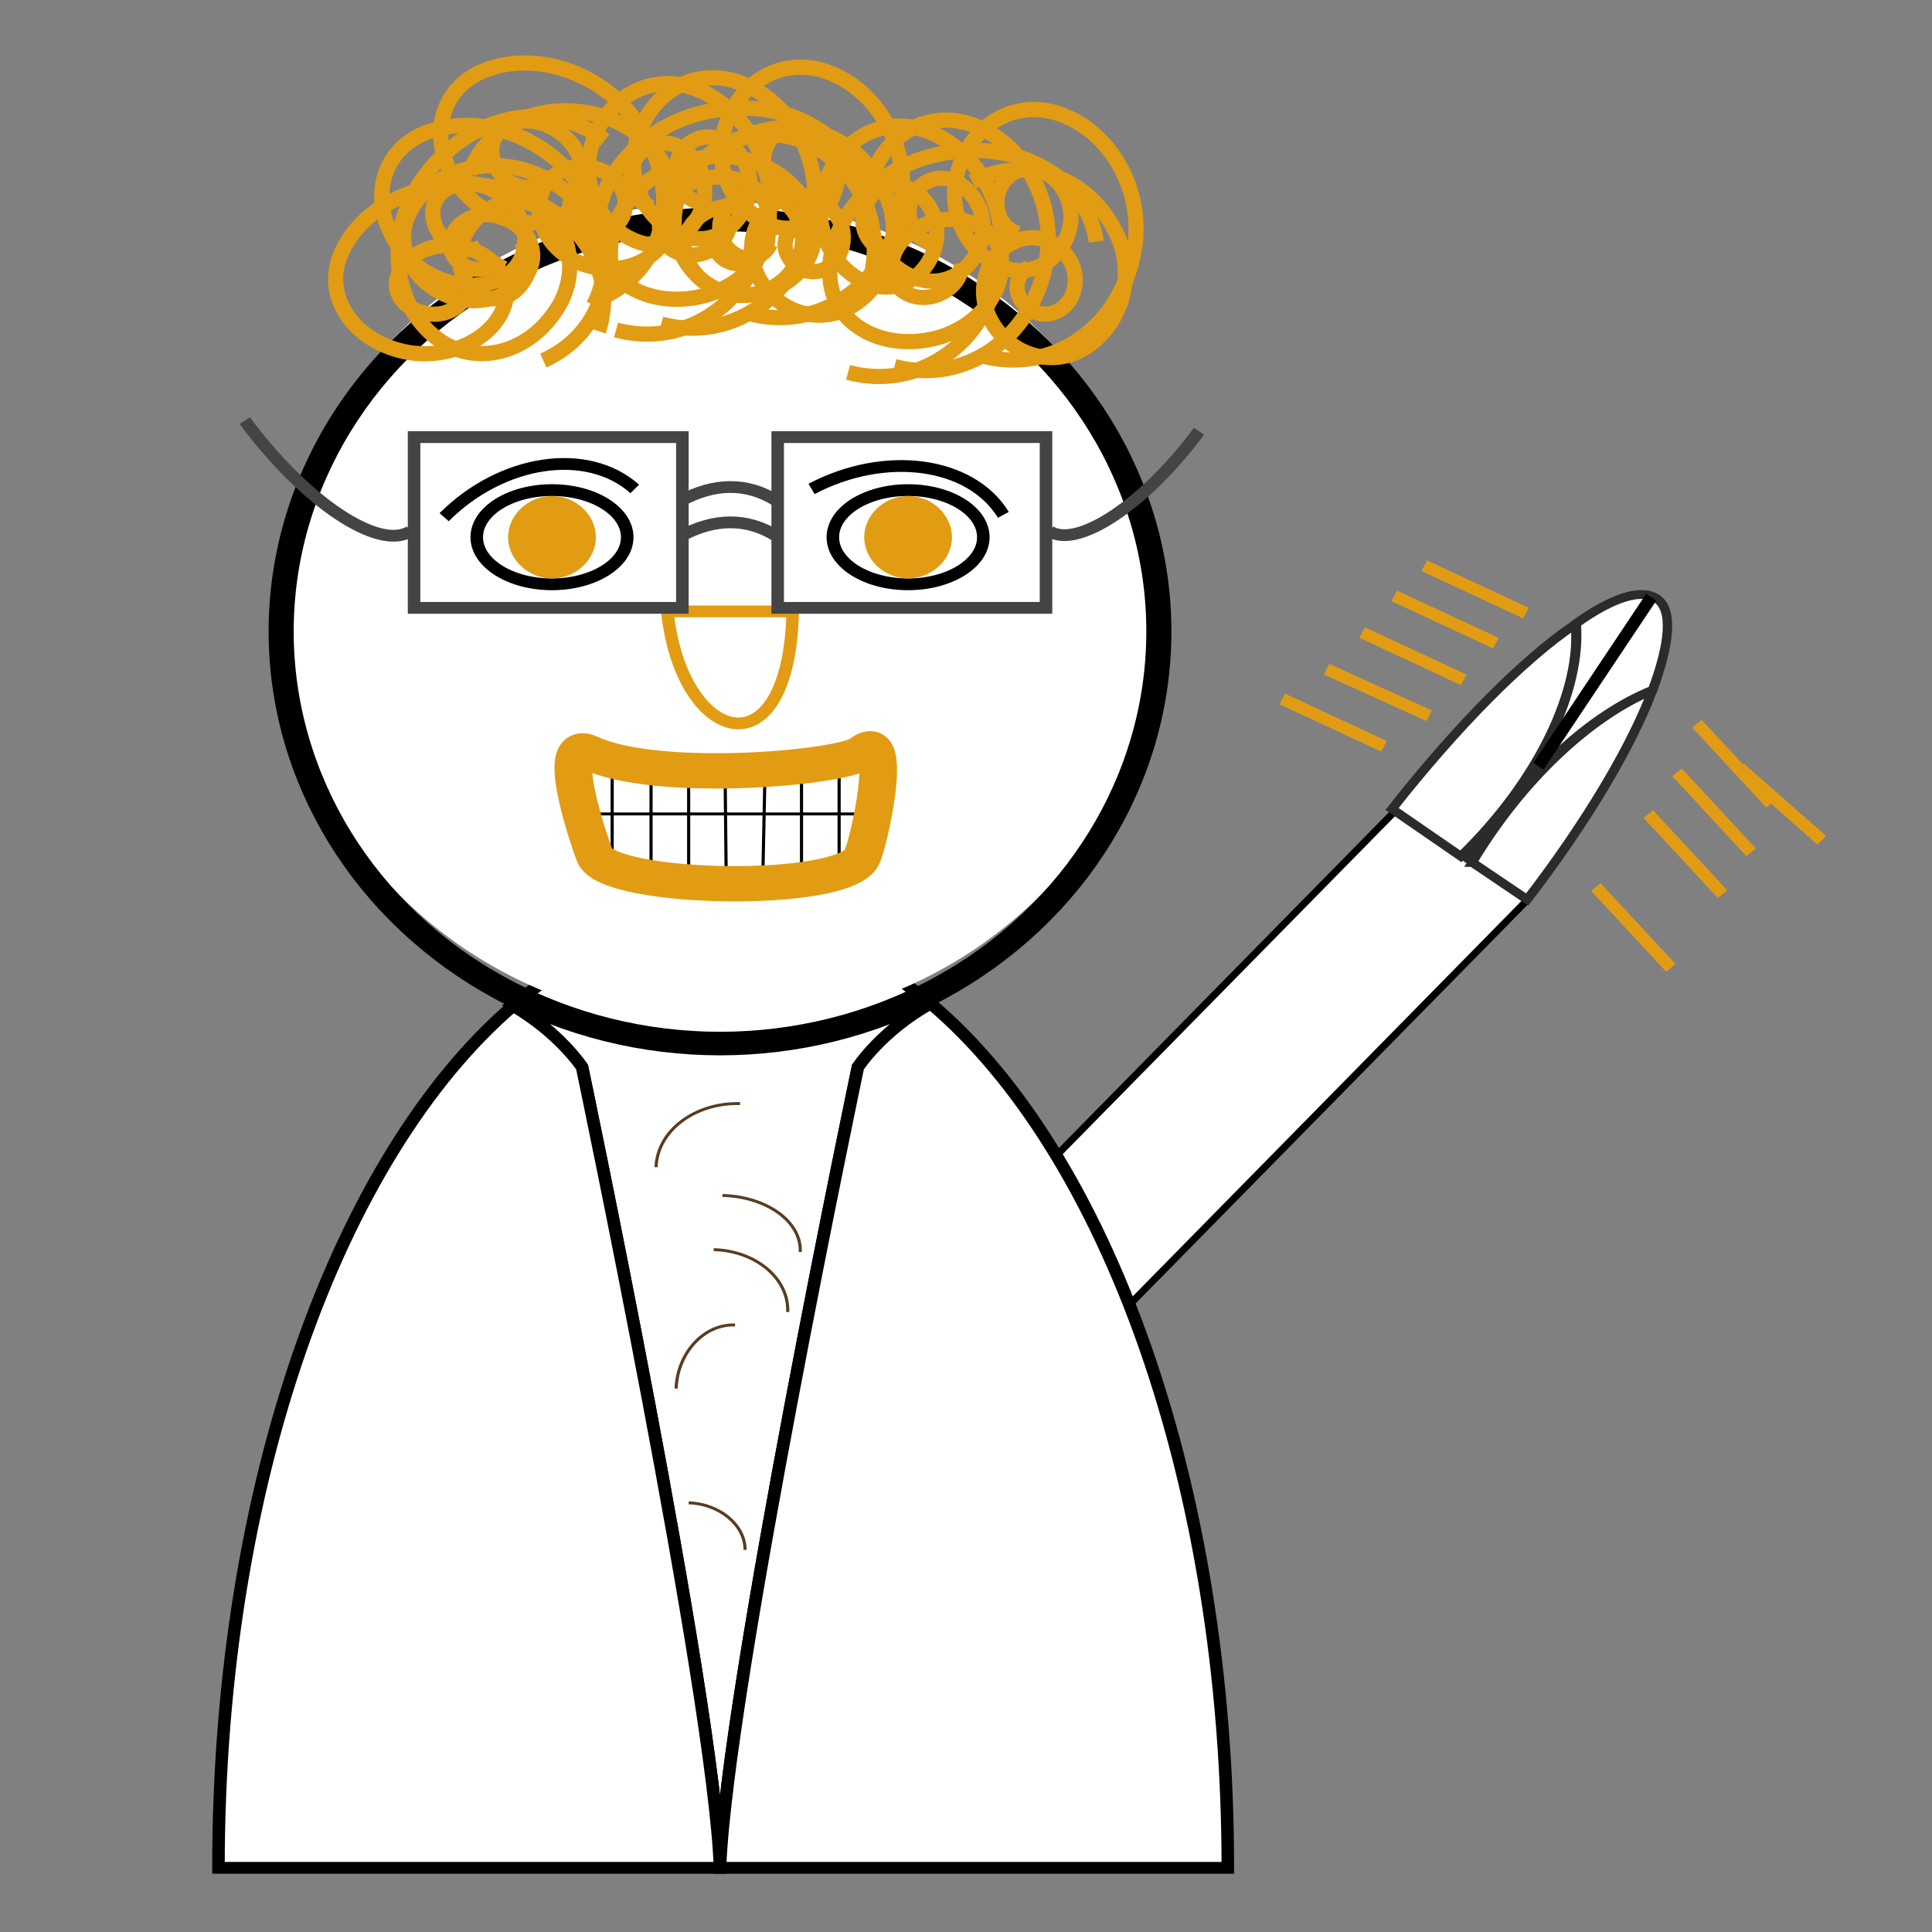 <?xml version="1.0" encoding="UTF-8" standalone="no"?>
<svg
   xmlns:dc="http://purl.org/dc/elements/1.1/"
   xmlns:cc="http://creativecommons.org/ns#"
   xmlns:rdf="http://www.w3.org/1999/02/22-rdf-syntax-ns#"
   xmlns:svg="http://www.w3.org/2000/svg"
   xmlns="http://www.w3.org/2000/svg"
   xmlns:xlink="http://www.w3.org/1999/xlink"
   xml:space="preserve"
   style="enable-background:new 0 0 200 200;"
   viewBox="0 0 200 200"
   y="0px"
   x="0px"
   id="Layer_1"
   version="1.1"><rect x="0" y="0" width="200" height="200" fill="#808080" stroke="none"/><defs
     id="defs8685"><defs
       id="defs8513"><rect
         y="0"
         x="0"
         id="SVGID_1_"
         width="200"
         height="200" /></defs><clipPath
       id="SVGID_2_"><use
         height="100%"
         width="100%"
         y="0"
         x="0"
         xlink:href="#SVGID_1_"
         style="overflow:visible"
         id="use8515" /></clipPath></defs><style
     id="style8508"
     type="text/css">
	.st0{fill:#FFFFFF;}
	.st1{clip-path:url(#SVGID_2_);fill:none;stroke:#2B2B2B;stroke-miterlimit:10;}
	.st2{clip-path:url(#SVGID_2_);fill:none;stroke:#593D21;stroke-width:0.25;stroke-miterlimit:10;}
	.st3{clip-path:url(#SVGID_2_);fill:#FFFFFF;}
	.st4{clip-path:url(#SVGID_2_);fill:none;stroke:#000000;stroke-miterlimit:10;}
	.st5{clip-path:url(#SVGID_2_);fill:none;stroke:#E19C14;stroke-miterlimit:10;}
	.st6{clip-path:url(#SVGID_2_);fill:none;stroke:#000000;stroke-width:2;stroke-miterlimit:10;}
	.st7{clip-path:url(#SVGID_2_);fill:#E19C14;}
	.st8{clip-path:url(#SVGID_2_);fill:none;stroke:#444444;stroke-miterlimit:10;}
	.st9{clip-path:url(#SVGID_2_);}
	.st10{clip-path:url(#SVGID_2_);fill:none;stroke:#000000;stroke-width:0.25;stroke-miterlimit:10;}
	.st11{clip-path:url(#SVGID_2_);fill:none;stroke:#E19C14;stroke-width:3;stroke-miterlimit:10;}
	.st12{clip-path:url(#SVGID_2_);fill:none;stroke:#2B2B2B;stroke-width:0.75;stroke-miterlimit:10;}
	.st13{clip-path:url(#SVGID_2_);fill:#E19C14;stroke:#E19C14;stroke-miterlimit:10;}
	.st14{fill:none;stroke:#000000;stroke-miterlimit:10;}
	.st15{fill:none;stroke:#E19C14;stroke-width:1.25;stroke-miterlimit:10;}
</style><g
     transform="translate(8.989,5.992)"
     id="g11093"><rect
       style="opacity:1;fill:#ffffff;fill-opacity:1;stroke:#000000;stroke-width:0.742;stroke-miterlimit:4;stroke-dasharray:none"
       id="rect11011"
       width="16.474"
       height="70.573"
       x="153.63"
       y="-12.26"
       transform="matrix(0.826,0.564,-0.701,0.713,0,0)" /><path
       id="path8522"
       clip-path="url(#SVGID_2_)"
       d="m 53.1,152.4 c -2.9,-0.1 -5.3,1.6 -5.3,3.8"
       class="st2"
       style="fill:none;stroke:#593d21;stroke-width:0.25;stroke-miterlimit:10"
       transform="matrix(1.298,0,0,1.219,-3.897,-41.196)" /><path
       id="path8524"
       clip-path="url(#SVGID_2_)"
       d="M 69.8,113.7 C 64.9,109.4 59.4,107 53.7,107 c -5.8,0 -11.3,2.5 -16.3,6.9 4.8,2.3 10.3,3.6 16,3.6 6,0 11.5,-1.4 16.4,-3.8"
       class="st3"
       style="fill:#ffffff"
       transform="matrix(1.298,0,0,1.219,-3.897,-41.196)" /><path
       id="path8526"
       clip-path="url(#SVGID_2_)"
       d="M 69.8,113.7 C 64.9,109.4 59.4,107 53.7,107 c -5.8,0 -11.3,2.5 -16.3,6.9 4.8,2.3 10.3,3.6 16,3.6 6,0 11.5,-1.4 16.4,-3.8 z"
       class="st4"
       style="fill:none;stroke:#000000;stroke-miterlimit:10"
       transform="matrix(1.298,0,0,1.219,-3.897,-41.196)" /><path
       id="path8528"
       clip-path="url(#SVGID_2_)"
       d="m 42.5,119.5 c 0,0 10.5,53.2 11,68 v 0 c 0.5,-14.8 11,-68 11,-68 0,0 1.9,-3.1 5.8,-5.4 -0.1,-0.1 -0.3,-0.3 -0.4,-0.4 -4.9,2.4 -10.5,3.8 -16.3,3.8 -5.7,0 -11.2,-1.3 -16,-3.6 -0.2,0.1 -0.3,0.3 -0.5,0.4 3.6,2.3 5.4,5.2 5.4,5.2"
       class="st3"
       style="fill:#ffffff"
       transform="matrix(1.298,0,0,1.219,-3.897,-41.196)" /><path
       id="path8530"
       clip-path="url(#SVGID_2_)"
       d="m 42.5,119.5 c 0,0 10.5,53.2 11,68 v 0 c 0.5,-14.8 11,-68 11,-68 0,0 1.9,-3.1 5.8,-5.4 -0.1,-0.1 -0.3,-0.3 -0.4,-0.4 -4.9,2.4 -10.5,3.8 -16.3,3.8 -5.7,0 -11.2,-1.3 -16,-3.6 -0.2,0.1 -0.3,0.3 -0.5,0.4 3.6,2.3 5.4,5.2 5.4,5.2 z"
       class="st4"
       style="fill:none;stroke:#000000;stroke-miterlimit:10"
       transform="matrix(1.298,0,0,1.219,-3.897,-41.196)" /><path
       id="path8532"
       clip-path="url(#SVGID_2_)"
       d="m 64.5,119.5 c 0,0 -10.5,53.2 -11,68 H 94 c 0,-32.7 -9.7,-60.8 -23.7,-73.4 -3.9,2.3 -5.8,5.4 -5.8,5.4"
       class="st3"
       style="fill:#ffffff"
       transform="matrix(1.298,0,0,1.219,-3.897,-41.196)" /><path
       id="path8534"
       clip-path="url(#SVGID_2_)"
       d="m 64.5,119.5 c 0,0 -10.5,53.2 -11,68 H 94 c 0,-32.7 -9.7,-60.8 -23.7,-73.4 -3.9,2.3 -5.8,5.4 -5.8,5.4 z"
       class="st4"
       style="fill:none;stroke:#000000;stroke-miterlimit:10"
       transform="matrix(1.298,0,0,1.219,-3.897,-41.196)" /><path
       id="path8536"
       clip-path="url(#SVGID_2_)"
       d="m 13.5,187.5 h 40 c -0.5,-14.8 -11,-68 -11,-68 0,0 -1.8,-2.9 -5.5,-5.2 C 23.1,127 13.5,155 13.5,187.5"
       class="st3"
       style="fill:#ffffff"
       transform="matrix(1.298,0,0,1.219,-3.897,-41.196)" /><path
       id="path8538"
       clip-path="url(#SVGID_2_)"
       d="m 13.5,187.5 h 40 c -0.5,-14.8 -11,-68 -11,-68 0,0 -1.8,-2.9 -5.5,-5.2 C 23.1,127 13.5,155 13.5,187.5 Z"
       class="st4"
       style="fill:none;stroke:#000000;stroke-miterlimit:10"
       transform="matrix(1.298,0,0,1.219,-3.897,-41.196)" /><path
       id="path8540"
       clip-path="url(#SVGID_2_)"
       d="m 88.5,81 c 0,19.3 -15.7,35 -35,35 -19.3,0 -35,-15.7 -35,-35 0,-19.3 15.7,-35 35,-35 19.3,0 35,15.7 35,35"
       class="st3"
       style="fill:#ffffff"
       transform="matrix(1.298,0,0,1.219,-3.897,-41.196)" /><path
       id="path8542"
       clip-path="url(#SVGID_2_)"
       d="m 49.3,80.8 c 1.1,11.3 9.7,14 10,0 z"
       class="st5"
       style="fill:none;stroke:#e19c14;stroke-miterlimit:10"
       transform="matrix(1.298,0,0,1.219,-3.897,-41.196)" /><circle
       id="circle8544"
       clip-path="url(#SVGID_2_)"
       r="35"
       cy="82.5"
       cx="53.5"
       class="st6"
       style="fill:none;stroke:#000000;stroke-width:2;stroke-miterlimit:10"
       transform="matrix(1.298,0,0,1.219,-3.897,-41.196)" /><path
       id="path8546"
       clip-path="url(#SVGID_2_)"
       d="M 46.7,70.4 C 42.9,66.8 36.1,67.9 31.5,72.8"
       class="st4"
       style="fill:none;stroke:#000000;stroke-miterlimit:10"
       transform="matrix(1.298,0,0,1.219,-3.897,-41.196)" /><path
       id="path8548"
       clip-path="url(#SVGID_2_)"
       d="M 76.1,72.6 C 73.5,68.1 66.7,67.1 60.8,70.4"
       class="st4"
       style="fill:none;stroke:#000000;stroke-miterlimit:10"
       transform="matrix(1.298,0,0,1.219,-3.897,-41.196)" /><ellipse
       id="ellipse8550"
       clip-path="url(#SVGID_2_)"
       ry="4"
       rx="6"
       cy="74.5"
       cx="40.1"
       class="st4"
       style="fill:none;stroke:#000000;stroke-miterlimit:10"
       transform="matrix(1.298,0,0,1.219,-3.897,-41.196)" /><path
       id="path8552"
       clip-path="url(#SVGID_2_)"
       d="m 43.6,74.5 c 0,1.9 -1.6,3.5 -3.5,3.5 -1.9,0 -3.5,-1.6 -3.5,-3.5 0,-1.9 1.6,-3.5 3.5,-3.5 1.9,0 3.5,1.6 3.5,3.5"
       class="st7"
       style="fill:#e19c14"
       transform="matrix(1.298,0,0,1.219,-3.897,-41.196)" /><ellipse
       id="ellipse8554"
       clip-path="url(#SVGID_2_)"
       ry="4"
       rx="6"
       cy="74.5"
       cx="68.5"
       class="st4"
       style="fill:none;stroke:#000000;stroke-miterlimit:10"
       transform="matrix(1.298,0,0,1.219,-3.897,-41.196)" /><path
       id="path8556"
       clip-path="url(#SVGID_2_)"
       d="M 72,74.5 C 72,76.4 70.4,78 68.5,78 66.6,78 65,76.4 65,74.5 65,72.6 66.6,71 68.5,71 c 1.9,0 3.5,1.6 3.5,3.5"
       class="st7"
       style="fill:#e19c14"
       transform="matrix(1.298,0,0,1.219,-3.897,-41.196)" /><path
       id="path8558"
       clip-path="url(#SVGID_2_)"
       d="m 50.4,71.4 c 2.6,-1.5 5.2,-1.6 7.6,0"
       class="st8"
       style="fill:none;stroke:#444444;stroke-miterlimit:10"
       transform="matrix(1.298,0,0,1.219,-3.897,-41.196)" /><rect
       id="rect8560"
       clip-path="url(#SVGID_2_)"
       height="14.5"
       width="21.4"
       class="st8"
       y="66"
       x="58.1"
       style="fill:none;stroke:#444444;stroke-miterlimit:10"
       transform="matrix(1.298,0,0,1.219,-3.897,-41.196)" /><rect
       id="rect8562"
       clip-path="url(#SVGID_2_)"
       height="14.5"
       width="21.4"
       class="st8"
       y="66"
       x="29.1"
       style="fill:none;stroke:#444444;stroke-miterlimit:10"
       transform="matrix(1.298,0,0,1.219,-3.897,-41.196)" /><path
       id="path8564"
       clip-path="url(#SVGID_2_)"
       d="M 28.8,74 C 26.3,75.7 20.4,71.5 15.6,64.6"
       class="st8"
       style="fill:none;stroke:#444444;stroke-miterlimit:10"
       transform="matrix(1.298,0,0,1.219,-3.897,-41.196)" /><path
       id="path8566"
       clip-path="url(#SVGID_2_)"
       d="m 79.8,74 c 2.2,1.5 7.6,-2.3 11.9,-8.5"
       class="st8"
       style="fill:none;stroke:#444444;stroke-miterlimit:10"
       transform="matrix(1.298,0,0,1.219,-3.897,-41.196)" /><path
       id="path8568"
       clip-path="url(#SVGID_2_)"
       d="m 50.4,74.4 c 2.6,-1.5 5.2,-1.6 7.6,0"
       class="st8"
       style="fill:none;stroke:#444444;stroke-miterlimit:10"
       transform="matrix(1.298,0,0,1.219,-3.897,-41.196)" /><line
       id="line8570"
       clip-path="url(#SVGID_2_)"
       y2="94"
       x2="57.1"
       y1="104"
       x1="56.9"
       class="st9"
       transform="matrix(1.298,0,0,1.219,-3.897,-41.196)" /><line
       id="line8572"
       clip-path="url(#SVGID_2_)"
       y2="94"
       x2="57.1"
       y1="104"
       x1="56.9"
       class="st10"
       style="fill:none;stroke:#000000;stroke-width:0.25;stroke-miterlimit:10"
       transform="matrix(1.298,0,0,1.219,-3.897,-41.196)" /><line
       id="line8574"
       clip-path="url(#SVGID_2_)"
       y2="93"
       x2="63"
       y1="103"
       x1="63"
       class="st9"
       transform="matrix(1.298,0,0,1.219,-3.897,-41.196)" /><line
       id="line8576"
       clip-path="url(#SVGID_2_)"
       y2="93"
       x2="63"
       y1="103"
       x1="63"
       class="st10"
       style="fill:none;stroke:#000000;stroke-width:0.25;stroke-miterlimit:10"
       transform="matrix(1.298,0,0,1.219,-3.897,-41.196)" /><line
       id="line8578"
       clip-path="url(#SVGID_2_)"
       y2="104"
       x2="60"
       y1="94"
       x1="60"
       class="st9"
       transform="matrix(1.298,0,0,1.219,-3.897,-41.196)" /><line
       id="line8580"
       clip-path="url(#SVGID_2_)"
       y2="104"
       x2="60"
       y1="94"
       x1="60"
       class="st10"
       style="fill:none;stroke:#000000;stroke-width:0.25;stroke-miterlimit:10"
       transform="matrix(1.298,0,0,1.219,-3.897,-41.196)" /><line
       id="line8582"
       clip-path="url(#SVGID_2_)"
       y2="98"
       x2="66"
       y1="98"
       x1="42"
       class="st9"
       transform="matrix(1.298,0,0,1.219,-3.897,-41.196)" /><line
       id="line8584"
       clip-path="url(#SVGID_2_)"
       y2="98"
       x2="66"
       y1="98"
       x1="42"
       class="st10"
       style="fill:none;stroke:#000000;stroke-width:0.25;stroke-miterlimit:10"
       transform="matrix(1.298,0,0,1.219,-3.897,-41.196)" /><line
       id="line8586"
       clip-path="url(#SVGID_2_)"
       y2="94"
       x2="53.9"
       y1="104"
       x1="54"
       class="st9"
       transform="matrix(1.298,0,0,1.219,-3.897,-41.196)" /><line
       id="line8588"
       clip-path="url(#SVGID_2_)"
       y2="94"
       x2="53.9"
       y1="104"
       x1="54"
       class="st10"
       style="fill:none;stroke:#000000;stroke-width:0.25;stroke-miterlimit:10"
       transform="matrix(1.298,0,0,1.219,-3.897,-41.196)" /><line
       id="line8590"
       clip-path="url(#SVGID_2_)"
       y2="94"
       x2="48"
       y1="103"
       x1="48"
       class="st9"
       transform="matrix(1.298,0,0,1.219,-3.897,-41.196)" /><line
       id="line8592"
       clip-path="url(#SVGID_2_)"
       y2="94"
       x2="48"
       y1="103"
       x1="48"
       class="st10"
       style="fill:none;stroke:#000000;stroke-width:0.25;stroke-miterlimit:10"
       transform="matrix(1.298,0,0,1.219,-3.897,-41.196)" /><line
       id="line8594"
       clip-path="url(#SVGID_2_)"
       y2="104"
       x2="51"
       y1="94"
       x1="51"
       class="st9"
       transform="matrix(1.298,0,0,1.219,-3.897,-41.196)" /><line
       id="line8596"
       clip-path="url(#SVGID_2_)"
       y2="104"
       x2="51"
       y1="94"
       x1="51"
       class="st10"
       style="fill:none;stroke:#000000;stroke-width:0.25;stroke-miterlimit:10"
       transform="matrix(1.298,0,0,1.219,-3.897,-41.196)" /><line
       id="line8598"
       clip-path="url(#SVGID_2_)"
       y2="94"
       x2="44.9"
       y1="102.1"
       x1="44.9"
       class="st9"
       transform="matrix(1.298,0,0,1.219,-3.897,-41.196)" /><line
       id="line8600"
       clip-path="url(#SVGID_2_)"
       y2="94"
       x2="44.9"
       y1="102.1"
       x1="44.9"
       class="st10"
       style="fill:none;stroke:#000000;stroke-width:0.25;stroke-miterlimit:10"
       transform="matrix(1.298,0,0,1.219,-3.897,-41.196)" /><path
       id="path8602"
       clip-path="url(#SVGID_2_)"
       d="m 64.8,101.7 c -1.5,3.2 -20.3,2.8 -21.3,-0.2 -0.9,-2.6 -3.1,-10 -0.4,-8.7 5.4,2.7 20.2,1.3 21.7,0 2.7,-2.3 0.5,8 0,8.9 z"
       class="st11"
       style="fill:none;stroke:#e19c14;stroke-width:3;stroke-miterlimit:10"
       transform="matrix(1.298,0,0,1.219,-3.897,-41.196)" /><path
       id="path8604"
       clip-path="url(#SVGID_2_)"
       d="m 55.1,122.6 c -3.6,-0.1 -6.6,2.3 -6.7,5.4"
       class="st2"
       style="fill:none;stroke:#593d21;stroke-width:0.25;stroke-miterlimit:10"
       transform="matrix(1.298,0,0,1.219,-3.897,-41.196)" /><path
       id="path8606"
       clip-path="url(#SVGID_2_)"
       d="m 53.7,130.4 c 3.5,0.1 6.3,2.2 6.2,4.8"
       class="st2"
       style="fill:none;stroke:#593d21;stroke-width:0.25;stroke-miterlimit:10"
       transform="matrix(1.298,0,0,1.219,-3.897,-41.196)" /><path
       id="path8608"
       clip-path="url(#SVGID_2_)"
       d="m 54.7,141.4 c -2.5,-0.1 -4.6,2.4 -4.7,5.4"
       class="st2"
       style="fill:none;stroke:#593d21;stroke-width:0.25;stroke-miterlimit:10"
       transform="matrix(1.298,0,0,1.219,-3.897,-41.196)" /><path
       id="path8610"
       clip-path="url(#SVGID_2_)"
       d="m 51,156.5 c 2.5,0.1 4.5,1.9 4.5,4"
       class="st2"
       style="fill:none;stroke:#593d21;stroke-width:0.25;stroke-miterlimit:10"
       transform="matrix(1.298,0,0,1.219,-3.897,-41.196)" /><path
       id="path8612"
       clip-path="url(#SVGID_2_)"
       d="m 53,135 c 3.3,0.1 6,2.4 5.9,5.3"
       class="st2"
       style="fill:none;stroke:#593d21;stroke-width:0.25;stroke-miterlimit:10"
       transform="matrix(1.298,0,0,1.219,-3.897,-41.196)" /><path
       id="path8614"
       clip-path="url(#SVGID_2_)"
       d="m 115,60.8 c -0.7,5.1 -0.2,12.9 1.3,21.4 L 123,81 c -0.4,-9.1 -3.7,-16.8 -8,-20.2 z"
       class="st12"
       style="fill:#ffffff;stroke:#2b2b2b;stroke-width:0.75;stroke-miterlimit:10"
       transform="matrix(0.895,0.883,-0.941,0.84,108.377,-93.991)" /><path
       id="path8616"
       clip-path="url(#SVGID_2_)"
       d="m 123.9,80.7 5.3,-1 c -1.5,-8 -3.7,-15 -6,-19.5 -1.8,5.1 -1.7,12.7 0.7,20.5 z"
       class="st12"
       style="fill:#ffffff;stroke:#2b2b2b;stroke-width:0.75;stroke-miterlimit:10"
       transform="matrix(0.895,0.883,-0.941,0.84,108.466,-93.903)" /><path
       id="path8618"
       clip-path="url(#SVGID_2_)"
       d="m 123.3,60.2 c -1.9,-3.7 -3.8,-5.9 -5.4,-5.6 -1.5,0.3 -2.5,2.5 -2.9,6.1 4.3,3.5 7.6,11.1 8,20.1 l 0.9,-0.2 c -2.4,-7.7 -2.5,-15.3 -0.6,-20.4 z"
       class="st12"
       style="fill:#ffffff;stroke:#2b2b2b;stroke-width:0.75;stroke-miterlimit:10"
       transform="matrix(0.895,0.883,-0.941,0.84,108.377,-93.991)" /><line
       id="line8620"
       clip-path="url(#SVGID_2_)"
       y2="80.5"
       x2="123.5"
       y1="78.5"
       x1="123.2"
       class="st12"
       style="fill:#ffffff;stroke:#2b2b2b;stroke-width:0.75;stroke-miterlimit:10"
       transform="matrix(0.895,0.883,-0.941,0.84,108.377,-93.991)" /><line
       id="line8622"
       clip-path="url(#SVGID_2_)"
       y2="60"
       x2="136.8"
       y1="59.6"
       x1="127.8"
       class="st13"
       style="fill:#e19c14;stroke:#e19c14;stroke-miterlimit:10"
       transform="matrix(0.895,0.883,-0.941,0.84,108.377,-93.991)" /><line
       id="line8624"
       clip-path="url(#SVGID_2_)"
       y2="64"
       x2="138.7"
       y1="63.6"
       x1="129.7"
       class="st13"
       style="fill:#e19c14;stroke:#e19c14;stroke-miterlimit:10"
       transform="matrix(0.895,0.883,-0.941,0.84,108.377,-93.991)" /><line
       id="line8626"
       clip-path="url(#SVGID_2_)"
       y2="68.1"
       x2="139.7"
       y1="67.7"
       x1="130.7"
       class="st13"
       style="fill:#e19c14;stroke:#e19c14;stroke-miterlimit:10"
       transform="matrix(0.895,0.883,-0.941,0.84,108.377,-93.991)" /><line
       id="line8628"
       clip-path="url(#SVGID_2_)"
       y2="72"
       x2="140.5"
       y1="71.6"
       x1="131.5"
       class="st13"
       style="fill:#e19c14;stroke:#e19c14;stroke-miterlimit:10"
       transform="matrix(0.986,0.793,-0.845,0.926,101.918,-97.092)" /><line
       id="line8630"
       clip-path="url(#SVGID_2_)"
       y2="75.4"
       x2="141.4"
       y1="75"
       x1="132.3"
       class="st13"
       style="fill:#e19c14;stroke:#e19c14;stroke-miterlimit:10"
       transform="matrix(0.895,0.883,-0.941,0.84,108.377,-93.991)" /><line
       id="line8632"
       clip-path="url(#SVGID_2_)"
       y2="79"
       x2="112"
       y1="82.1"
       x1="103.5"
       class="st13"
       style="fill:#e19c14;stroke:#e19c14;stroke-miterlimit:10"
       transform="matrix(0.895,0.883,-0.941,0.84,108.377,-93.991)" /><line
       id="line8634"
       clip-path="url(#SVGID_2_)"
       y2="74.6"
       x2="112.6"
       y1="77.8"
       x1="104.1"
       class="st13"
       style="fill:#e19c14;stroke:#e19c14;stroke-miterlimit:10"
       transform="matrix(0.895,0.883,-0.941,0.84,108.377,-93.991)" /><line
       id="line8636"
       clip-path="url(#SVGID_2_)"
       y2="70.5"
       x2="112.3"
       y1="73.6"
       x1="103.8"
       class="st13"
       style="fill:#e19c14;stroke:#e19c14;stroke-miterlimit:10"
       transform="matrix(0.895,0.883,-0.941,0.84,108.377,-93.991)" /><line
       id="line8638"
       clip-path="url(#SVGID_2_)"
       y2="66.5"
       x2="111.8"
       y1="69.6"
       x1="103.3"
       class="st13"
       style="fill:#e19c14;stroke:#e19c14;stroke-miterlimit:10"
       transform="matrix(0.895,0.883,-0.941,0.84,108.377,-93.991)" /><line
       id="line8640"
       clip-path="url(#SVGID_2_)"
       y2="63"
       x2="111.6"
       y1="66.1"
       x1="103.1"
       class="st13"
       style="fill:#e19c14;stroke:#e19c14;stroke-miterlimit:10"
       transform="matrix(0.895,0.883,-0.941,0.84,108.377,-93.991)" /><line
       style="fill:#ffffff;stroke:#000000;stroke-width:1.258;stroke-miterlimit:10"
       class="st14"
       x1="161.94"
       y1="55.84"
       x2="150.268"
       y2="73.327"
       id="line8644" /><path
       style="fill:none;stroke:#e19c14;stroke-width:1.573;stroke-miterlimit:10"
       class="st15"
       d="M 53.616,8.54 C 47.773,4.03 39.335,5.858 34.661,12.685 c -3.765,5.364 -3.116,12.8 1.558,16.335 3.765,2.926 9.218,1.707 12.204,-2.682 2.467,-3.413 1.947,-8.167 -1.039,-10.484 -2.337,-1.829 -5.842,-1.097 -7.789,1.707 -1.558,2.194 -1.298,5.242 0.649,6.705 1.558,1.219 3.765,0.731 4.933,-1.097 1.039,-1.463 0.779,-3.291 -0.389,-4.267"
       id="path8646" /><path
       style="fill:none;stroke:#e19c14;stroke-width:1.573;stroke-miterlimit:10"
       class="st15"
       d="M 53.226,24.875 C 59.977,21.828 61.794,13.782 57.121,6.956 53.486,1.47 46.215,-0.968 40.763,1.47 36.479,3.42 35.31,8.54 38.296,12.929 c 2.337,3.535 7.14,5.12 10.516,3.535 2.726,-1.219 3.505,-4.51 1.558,-7.314 C 48.812,6.956 45.826,5.858 43.619,6.956 c -1.818,0.853 -2.207,2.926 -1.039,4.754 0.909,1.463 2.856,2.072 4.284,1.463"
       id="path8648" /><path
       style="fill:none;stroke:#e19c14;stroke-width:1.573;stroke-miterlimit:10"
       class="st15"
       d="M 47.254,31.336 C 54.005,28.289 55.823,20.243 51.149,13.416 47.514,7.931 40.114,5.493 34.661,7.931 30.377,9.881 29.208,15.001 32.194,19.39 c 2.337,3.535 7.14,5.12 10.516,3.535 2.726,-1.219 3.505,-4.51 1.558,-7.314 -1.558,-2.194 -4.544,-3.291 -6.751,-2.194 -1.818,0.853 -2.207,2.926 -1.039,4.754 0.909,1.463 2.856,2.072 4.284,1.463"
       id="path8650" /><path
       style="fill:none;stroke:#e19c14;stroke-width:1.573;stroke-miterlimit:10"
       class="st15"
       d="m 52.966,28.289 c 2.207,-6.705 -2.726,-13.409 -11.295,-14.994 -6.751,-1.219 -13.761,2.194 -15.579,7.558 -1.428,4.267 1.818,8.655 7.14,9.63 4.284,0.731 8.828,-1.341 9.997,-4.876 0.909,-2.804 -1.168,-5.486 -4.674,-6.095 -2.726,-0.488 -5.582,0.853 -6.361,3.048 -0.649,1.829 0.779,3.535 2.986,3.901 1.818,0.366 3.635,-0.61 4.025,-1.95"
       id="path8652" /><path
       style="fill:none;stroke:#e19c14;stroke-width:1.573;stroke-miterlimit:10"
       class="st15"
       d="m 52.447,25.607 c 2.726,-5.12 0,-11.215 -6.102,-13.653 -4.933,-1.95 -10.646,-0.244 -12.853,3.901 -1.818,3.291 0,7.192 3.895,8.777 3.116,1.219 6.881,0.122 8.309,-2.438 1.168,-2.072 0,-4.632 -2.467,-5.608 -1.947,-0.853 -4.414,-0.122 -5.323,1.585 -0.779,1.341 0,2.926 1.558,3.535 1.298,0.488 2.856,0 3.375,-0.975"
       id="path8654" /><path
       style="fill:none;stroke:#e19c14;stroke-width:1.573;stroke-miterlimit:10"
       class="st15"
       d="M 80.359,24.997 C 83.216,18.78 80.619,11.588 74.517,8.784 69.584,6.59 63.872,8.662 61.535,13.66 c -1.818,3.901 -0.13,8.533 3.765,10.362 3.116,1.463 6.881,0 8.309,-3.048 1.168,-2.56 0.13,-5.486 -2.467,-6.705 -1.947,-0.975 -4.414,0 -5.323,1.95 -0.779,1.585 0,3.535 1.558,4.267 1.298,0.61 2.856,0 3.375,-1.219"
       id="path8656" /><path
       style="fill:none;stroke:#e19c14;stroke-width:1.573;stroke-miterlimit:10"
       class="st15"
       d="m 39.594,11.954 c 1.947,-5.486 8.439,-7.924 14.67,-5.608 4.933,1.95 7.66,6.948 6.102,11.337 -1.168,3.535 -5.453,5.12 -9.347,3.535 -3.116,-1.219 -4.933,-4.51 -3.895,-7.314 0.779,-2.194 3.505,-3.291 5.972,-2.316 2.077,0.731 3.116,2.926 2.467,4.632 -0.519,1.463 -2.207,2.072 -3.895,1.463 -1.298,-0.488 -1.947,-1.829 -1.558,-2.926"
       id="path8658" /><path
       style="fill:none;stroke:#e19c14;stroke-width:1.573;stroke-miterlimit:10"
       class="st15"
       d="m 54.654,23.047 c -1.818,-5.486 1.947,-11.093 8.309,-12.556 5.193,-1.219 10.516,1.463 12.074,5.851 1.168,3.535 -1.168,7.07 -5.323,8.046 -3.375,0.731 -6.751,-0.975 -7.66,-3.779 -0.779,-2.194 0.779,-4.51 3.375,-5.12 2.077,-0.488 4.284,0.61 4.933,2.438 0.519,1.463 -0.519,2.926 -2.207,3.291 -1.298,0.366 -2.726,-0.366 -3.116,-1.585"
       id="path8660" /><path
       style="fill:none;stroke:#e19c14;stroke-width:1.573;stroke-miterlimit:10"
       class="st15"
       d="M 80.489,14.635 C 79.451,7.687 71.791,3.664 63.482,5.737 56.861,7.443 52.058,13.294 52.966,18.902 c 0.649,4.51 5.582,7.07 10.905,5.729 4.284,-1.097 7.27,-4.876 6.751,-8.411 -0.389,-2.926 -3.505,-4.51 -7.011,-3.657 -2.726,0.731 -4.674,3.048 -4.284,5.364 0.26,1.829 2.337,2.926 4.414,2.316 1.688,-0.488 2.986,-1.95 2.726,-3.413"
       id="path8662" /><path
       style="fill:none;stroke:#e19c14;stroke-width:1.573;stroke-miterlimit:10"
       class="st15"
       d="M 68.545,26.46 C 75.816,28.41 82.826,23.534 84.254,15.611 85.423,9.272 81.658,2.811 75.945,1.226 c -4.674,-1.219 -9.088,1.829 -10.126,6.948 -0.779,4.145 1.688,8.167 5.323,9.265 2.986,0.853 5.842,-1.219 6.491,-4.388 0.519,-2.56 -1.039,-5.242 -3.375,-5.851 -1.947,-0.488 -3.765,0.731 -4.154,2.804 -0.26,1.707 0.649,3.413 2.207,3.779"
       id="path8664" /><path
       style="fill:none;stroke:#e19c14;stroke-width:1.573;stroke-miterlimit:10"
       class="st15"
       d="M 59.458,27.557 C 66.728,29.508 73.738,24.631 75.166,16.708 76.335,10.369 72.57,3.908 66.858,2.323 62.184,1.104 57.77,4.152 56.731,9.272 55.952,13.416 58.419,17.439 62.054,18.536 c 2.986,0.853 5.842,-1.219 6.491,-4.388 0.519,-2.56 -1.039,-5.242 -3.375,-5.851 -1.947,-0.488 -3.765,0.731 -4.154,2.804 -0.26,1.707 0.649,3.413 2.207,3.779"
       id="path8666" /><path
       style="fill:none;stroke:#e19c14;stroke-width:1.573;stroke-miterlimit:10"
       class="st15"
       d="m 54.784,28.167 c 7.27,1.95 14.281,-2.926 15.709,-10.849 1.168,-6.339 -2.596,-12.8 -8.309,-14.385 -4.674,-1.219 -9.088,1.829 -10.126,6.948 -0.779,4.145 1.688,8.167 5.323,9.265 2.986,0.853 5.842,-1.219 6.491,-4.388 0.519,-2.56 -1.039,-5.242 -3.375,-5.851 -1.947,-0.488 -3.765,0.731 -4.154,2.804 -0.26,1.707 0.649,3.413 2.207,3.779"
       id="path8668" /><path
       style="fill:none;stroke:#e19c14;stroke-width:1.573;stroke-miterlimit:10"
       class="st15"
       d="m 67.637,8.418 c 5.323,-2.804 11.944,-0.61 14.8,5.12 2.337,4.51 0.649,9.996 -3.505,12.312 -3.375,1.829 -7.66,0.366 -9.477,-3.291 -1.428,-2.926 -0.389,-6.461 2.337,-7.802 2.207,-1.219 4.933,-0.244 6.102,2.072 0.909,1.829 0.26,4.145 -1.428,4.998 -1.428,0.731 -3.116,0.122 -3.895,-1.341 -0.649,-1.219 -0.13,-2.682 0.909,-3.169"
       id="path8670" /><path
       style="fill:none;stroke:#e19c14;stroke-width:1.573;stroke-miterlimit:10"
       class="st15"
       d="m 104.507,19.024 c -1.039,-6.948 -8.698,-10.971 -17.007,-8.899 -6.621,1.707 -11.295,7.558 -10.516,13.165 0.649,4.51 5.582,7.07 10.905,5.729 4.284,-1.097 7.27,-4.876 6.751,-8.411 -0.389,-2.926 -3.635,-4.51 -7.011,-3.657 -2.726,0.731 -4.674,3.048 -4.284,5.364 0.26,1.829 2.337,2.926 4.414,2.316 1.688,-0.488 2.986,-1.95 2.726,-3.413"
       id="path8672" /><path
       style="fill:none;stroke:#e19c14;stroke-width:1.573;stroke-miterlimit:10"
       class="st15"
       d="m 92.693,30.848 c 7.27,1.95 14.281,-2.926 15.709,-10.849 1.168,-6.339 -2.596,-12.8 -8.309,-14.385 -4.674,-1.219 -9.088,1.829 -10.126,6.948 -0.779,4.145 1.688,8.167 5.323,9.265 2.986,0.853 5.842,-1.219 6.491,-4.388 0.519,-2.56 -1.039,-5.242 -3.375,-5.851 -1.947,-0.488 -3.765,0.731 -4.154,2.804 -0.26,1.707 0.649,3.413 2.207,3.779"
       id="path8674" /><path
       style="fill:none;stroke:#e19c14;stroke-width:1.573;stroke-miterlimit:10"
       class="st15"
       d="M 83.605,31.946 C 90.875,33.896 97.886,29.02 99.314,21.096 100.482,14.757 96.717,8.296 91.005,6.712 86.331,5.493 81.917,8.54 80.879,13.66 c -0.779,4.145 1.688,8.167 5.323,9.265 2.986,0.853 5.842,-1.219 6.491,-4.388 0.519,-2.56 -1.039,-5.242 -3.375,-5.973 -1.947,-0.488 -3.765,0.731 -4.154,2.804 -0.26,1.707 0.649,3.413 2.207,3.779"
       id="path8676" /><path
       style="fill:none;stroke:#e19c14;stroke-width:1.573;stroke-miterlimit:10"
       class="st15"
       d="M 78.802,32.555 C 86.072,34.506 93.082,29.629 94.51,21.706 95.679,15.367 91.914,8.906 86.202,7.321 81.528,6.102 77.114,9.15 76.075,14.27 c -0.779,4.145 1.688,8.167 5.323,9.265 2.986,0.853 5.842,-1.219 6.491,-4.388 0.519,-2.56 -1.039,-5.242 -3.375,-5.851 -1.947,-0.488 -3.765,0.731 -4.154,2.804 -0.26,1.707 0.649,3.413 2.207,3.779"
       id="path8678" /><path
       style="fill:none;stroke:#e19c14;stroke-width:1.573;stroke-miterlimit:10"
       class="st15"
       d="m 91.654,12.807 c 5.323,-2.804 11.944,-0.61 14.8,5.12 2.337,4.51 0.649,9.996 -3.505,12.312 -3.375,1.829 -7.66,0.366 -9.477,-3.291 -1.428,-2.926 -0.389,-6.461 2.337,-7.802 2.207,-1.219 4.933,-0.244 6.102,2.072 0.909,1.829 0.26,4.145 -1.428,4.998 -1.428,0.731 -3.116,0.122 -3.895,-1.341 -0.649,-1.219 -0.13,-2.682 0.909,-3.169"
       id="path8680" /></g></svg>